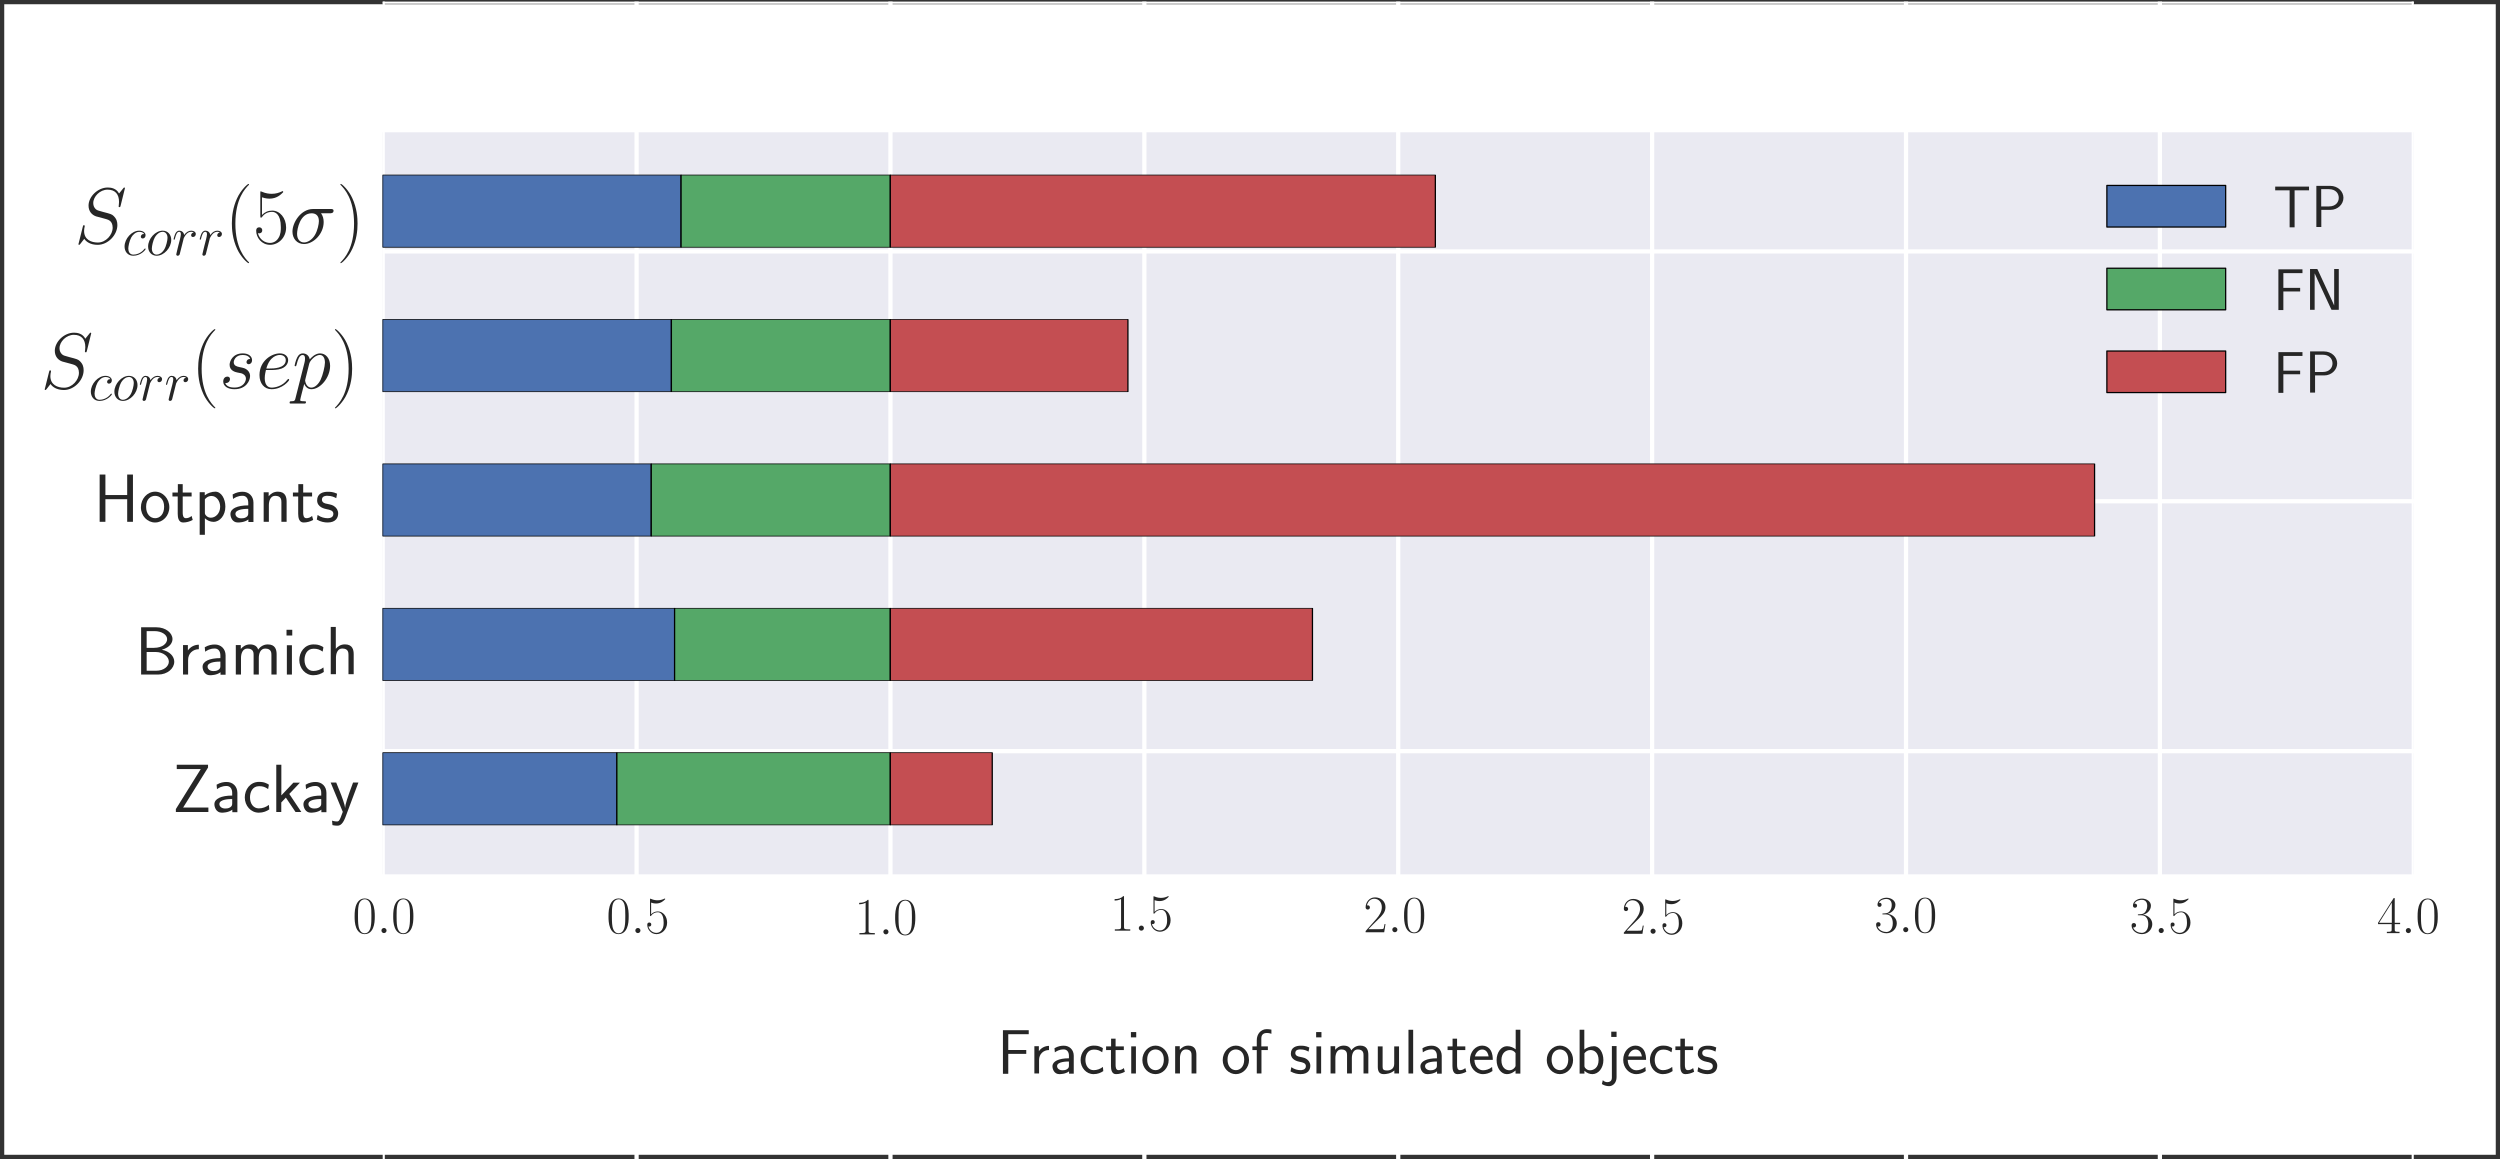 <?xml version="1.0" encoding="UTF-8" standalone="no"?>
<!-- Created with matplotlib (http://matplotlib.org/) -->

<svg
   xmlns:dc="http://purl.org/dc/elements/1.1/"
   xmlns:cc="http://creativecommons.org/ns#"
   xmlns:rdf="http://www.w3.org/1999/02/22-rdf-syntax-ns#"
   xmlns:svg="http://www.w3.org/2000/svg"
   xmlns="http://www.w3.org/2000/svg"
   xmlns:xlink="http://www.w3.org/1999/xlink"
   xmlns:sodipodi="http://sodipodi.sourceforge.net/DTD/sodipodi-0.dtd"
   xmlns:inkscape="http://www.inkscape.org/namespaces/inkscape"
   height="273.204pt"
   version="1.1"
   viewBox="0 0 589.298 273.204"
   width="589.298pt"
   id="svg2"
   inkscape:version="0.91 r13725"
   sodipodi:docname="fractions_classes.svg"
   inkscape:export-filename="/home/bruno/Devel/synoptic/dataset_simulation/RBMLearning/plots_three/fractions_classes.svg.png"
   inkscape:export-xdpi="90"
   inkscape:export-ydpi="90">
  <rect x="0" y="0" width="589.298" height="273.204" fill="#333333" stroke="none"/>
  <sodipodi:namedview
     pagecolor="#ffffff"
     bordercolor="#666666"
     borderopacity="1"
     objecttolerance="10"
     gridtolerance="10"
     guidetolerance="10"
     inkscape:pageopacity="0"
     inkscape:pageshadow="2"
     inkscape:window-width="1920"
     inkscape:window-height="1043"
     id="namedview532"
     showgrid="false"
     fit-margin-left="1"
     fit-margin-top="1"
     fit-margin-right="1"
     fit-margin-bottom="1"
     inkscape:zoom="1.5577381"
     inkscape:cx="372.75818"
     inkscape:cy="121.2871"
     inkscape:window-x="1360"
     inkscape:window-y="0"
     inkscape:window-maximized="1"
     inkscape:current-layer="svg2" />
  <defs
     id="defs4"
     style="stroke-linecap:butt;stroke-linejoin:round">
    <style
       type="text/css"
       id="style6">
*{stroke-linecap:butt;stroke-linejoin:round;}
  </style>
    <defs
       id="defs243">
      <path
         style="stroke-linecap:butt;stroke-linejoin:round"
         inkscape:connector-curvature="0"
         id="CMSS17-90"
         d="M 52.203,64.922 52.203,69 6.5,69 l 0,-6.266 18.703,0 c 1.203,0 2.391,0 3.594,0 l 12.797,0 L 5.203,4.281 l 0,-4.281 47.5,0 0,6.469 -8.906,0 c -8.297,0 -16.703,0 -25,0 l -3,0 z" />
      <path
         style="stroke-linecap:butt;stroke-linejoin:round"
         inkscape:connector-curvature="0"
         id="CMSS17-107"
         d="m 26.5,26.375 15.5,16.422 -9.594,0 -17.5,-18.516 0,44.719 -7.406,0 0,-69 7.297,0 0,13.938 L 21.5,21 35.594,0 l 8.5,0 z" />
      <path
         style="stroke-linecap:butt;stroke-linejoin:round"
         inkscape:connector-curvature="0"
         id="CMSS17-121"
         d="M 41.797,43 34,43 C 25.5,20.219 22.594,10.969 22.406,5.984 l -0.109,0 C 22,10.875 17.594,22.812 14.094,31.359 L 9.406,43 1.297,43 19,0.203 c -1.094,-2.984 -2.703,-7.469 -3.203,-8.469 -2.203,-5.562 -3.703,-5.562 -5.297,-5.562 -0.406,0 -3.594,0 -7.203,1.188 l 0.609,-6.562 c 2.5,-0.5 5,-0.797 6.797,-0.797 2.5,0 7.5,0 12.094,12.234 z" />
    </defs>
    <defs
       id="defs163">
      <path
         d="m 45.594,31 0,6.078 -28.391,0 0,24.922 12.203,0 c 1.188,0 2.391,0 3.594,0 l 16.5,0 0,6.359 -40.703,0 0,-68.859 8.406,0 0,31.5 z"
         id="CMSS17-70"
         inkscape:connector-curvature="0"
         style="stroke-linecap:butt;stroke-linejoin:round" />
      <path
         d="M 14.906,21.297 C 14.906,30.703 21.797,37 30.594,37 l 0,6.578 c -6.391,0 -12.391,-3.188 -16,-8.375 l 0,7.891 -7.094,0 L 7.5,0 14.906,0 Z"
         id="CMSS17-114"
         inkscape:connector-curvature="0"
         style="stroke-linecap:butt;stroke-linejoin:round" />
      <path
         d="M 37.594,27.984 C 37.594,37.375 30.906,43.875 21.906,43.875 17.5,43.875 12.703,43.078 7.203,39.891 l 0.594,-6.531 C 10.297,35.125 14.594,38 21.797,38 26.906,38 30,34.062 30,27.844 L 30,24 C 14,24 4,19.344 4,11.344 4,7.203 6.5,-1 14.797,-1 c 1.5,0 9.609,0 15.406,4.391 l 0,-3.688 7.391,0 z M 30,12.75 C 30,10.953 30,8.562 27,6.781 24.406,5.078 21.094,5.078 19.703,5.078 c -5,0 -8.406,2.906 -8.406,6.547 0,7.297 15.609,7.297 18.703,7.297 z"
         id="CMSS17-97"
         inkscape:connector-curvature="0"
         style="stroke-linecap:butt;stroke-linejoin:round" />
      <path
         d="m 38.5,39.703 c 0,0.688 -4.594,2.703 -5.797,3.094 C 29.406,44 25.203,44 24.094,44 11.094,44 3.297,32.703 3.297,21.297 3.297,9.297 12,-1 23.703,-1 c 6.703,0 11.5,2.188 15.391,4.781 L 38.5,10.375 C 34.203,7.078 29.203,5.266 23.797,5.266 16,5.266 10.906,12.094 10.906,21.391 c 0,7.219 3.297,16.328 13.297,16.328 5.5,0 8.594,-1.109 13.203,-4.203 z"
         id="CMSS17-99"
         inkscape:connector-curvature="0"
         style="stroke-linecap:butt;stroke-linejoin:round" />
      <path
         d="m 16.703,37 13,0 0,5.766 -13,0 0,12.234 -7.109,0 0,-12.234 -7.891,0 0,-5.766 7.703,0 0,-25.297 C 9.406,6 10.703,-1 17.297,-1 c 5,0 9.609,1.391 14,3.688 l -1.594,5.875 c -2.406,-2.094 -5.297,-3.297 -8.406,-3.297 -4.391,0 -4.594,5.609 -4.594,8.109 z"
         id="CMSS17-116"
         inkscape:connector-curvature="0"
         style="stroke-linecap:butt;stroke-linejoin:round" />
      <path
         d="m 15.297,65.359 -8.391,0 0,-8.359 8.391,0 z m -0.5,-22.562 -7.391,0 0,-42.797 7.391,0 z"
         id="CMSS17-105"
         inkscape:connector-curvature="0"
         style="stroke-linecap:butt;stroke-linejoin:round" />
      <path
         d="M 44.203,21.188 C 44.203,34 34.703,44 23.5,44 12,44 2.703,33.703 2.703,21.188 2.703,8.5 12.297,-1 23.406,-1 34.797,-1 44.203,8.797 44.203,21.188 Z M 23.5,5.266 c -7.094,0 -13.203,5.812 -13.203,16.734 0,11.609 7.109,15.922 13.109,15.922 6.5,0 13.188,-4.703 13.188,-15.922 0,-11.328 -6.5,-16.734 -13.094,-16.734 z"
         id="CMSS17-111"
         inkscape:connector-curvature="0"
         style="stroke-linecap:butt;stroke-linejoin:round" />
      <path
         d="M 40.906,29.328 C 40.906,35.672 39.406,44 28.094,44 21.703,44 17.5,40.719 14.703,37.328 l 0,5.766 -7.297,0 L 7.406,0 15,0 15,24.359 C 15,30.688 17.406,37.938 24.203,37.938 33,37.938 33.297,32 33.297,28.578 L 33.297,0 40.906,0 Z"
         id="CMSS17-110"
         inkscape:connector-curvature="0"
         style="stroke-linecap:butt;stroke-linejoin:round" />
      <path
         d="m 16.797,37 10.109,0 0,5.766 -10.312,0 0,12.844 c 0,7.109 5.406,8.328 8.5,8.328 1,0 3.812,0 7.406,-1.297 l 0,6.562 C 30.203,69.703 27.406,70 25.203,70 15.906,70 9.406,62.391 9.406,52.484 l 0,-9.719 -6.906,0 L 2.5,37 l 6.906,0 0,-37 7.391,0 z"
         id="CMSS17-102"
         inkscape:connector-curvature="0"
         style="stroke-linecap:butt;stroke-linejoin:round" />
      <path
         d="m 32.203,41.047 c -5.906,2.812 -10.5,2.812 -13.5,2.812 -7.109,0 -15.609,-2.484 -15.609,-12.562 0,-10.062 11,-12.266 14,-12.875 4.609,-0.891 9.703,-1.891 9.703,-6.859 0,-6.297 -7.203,-6.297 -8.5,-6.297 -4,0 -9.5,1.094 -14.5,4.703 L 2.594,3.281 C 8.297,0 13.797,-1 18.406,-1 c 12.297,0 15.391,7.5 15.391,13.203 0,4.891 -2.797,8.188 -4.703,9.688 C 25.797,24.5 24.594,24.797 16.406,26.5 15,26.703 10.094,27.797 10.094,32.281 10.094,38 16.406,38 17.797,38 c 6.5,0 10.5,-2.016 13.203,-3.5 z"
         id="CMSS17-115"
         inkscape:connector-curvature="0"
         style="stroke-linecap:butt;stroke-linejoin:round" />
      <path
         d="M 67,29.328 C 67,36.062 65.297,44 54.094,44 c -7.5,0 -12,-4.688 -14,-7.578 C 38.297,41.719 34.094,44 28.094,44 21.297,44 17,40.125 14.703,37.328 l 0,5.766 -7.297,0 L 7.406,0 15,0 15,24.359 c 0,5.938 2.203,13.578 9.297,13.578 9.109,0 9.109,-6.438 9.109,-9.359 L 33.406,0 41,0 41,24.359 c 0,5.938 2.203,13.578 9.297,13.578 9.109,0 9.109,-6.438 9.109,-9.359 L 59.406,0 67,0 Z"
         id="CMSS17-109"
         inkscape:connector-curvature="0"
         style="stroke-linecap:butt;stroke-linejoin:round" />
      <path
         d="m 40.906,42.797 -7.609,0 0,-27.609 C 33.297,7.781 27.906,4.781 22.203,4.781 15.594,4.781 15,6.984 15,11.078 l 0,31.719 -7.594,0 0,-32.203 C 7.406,2.797 10.094,-1 17,-1 c 3.406,0 11.094,0.797 16.5,5.781 L 33.5,0 40.906,0 Z"
         id="CMSS17-117"
         inkscape:connector-curvature="0"
         style="stroke-linecap:butt;stroke-linejoin:round" />
      <path
         d="m 14.797,69 -7.391,0 0,-69 7.391,0 z"
         id="CMSS17-108"
         inkscape:connector-curvature="0"
         style="stroke-linecap:butt;stroke-linejoin:round" />
      <path
         d="m 39.094,21.516 c 0,3.328 -0.188,9.781 -3.391,15.125 C 32.203,42.391 26.5,44 22.203,44 11.797,44 3,34.188 3,21.484 3,9.094 12.094,-1 23.594,-1 c 4.5,0 10,1.297 15,4.875 0,0.406 -0.188,2.594 -0.297,2.688 C 38.297,6.766 38,9.844 38,10.25 33.203,6.359 27.703,5.078 23.703,5.078 c -6.406,0 -13.297,5.344 -13.609,16.438 z M 10.906,27 c 1.297,5.562 5.688,10.828 11.297,10.828 1.5,0 8.5,0 10.297,-10.828 z"
         id="CMSS17-101"
         inkscape:connector-curvature="0"
         style="stroke-linecap:butt;stroke-linejoin:round" />
      <path
         d="m 40.797,69 -7.391,0 0,-30.906 C 30.297,40.672 25.203,43.062 19.594,43.062 10.5,43.062 3.297,33.297 3.297,21.047 3.297,8.781 10.406,-1 19.297,-1 c 6.906,0 11.5,3.688 13.906,5.781 l 0,-4.984 7.594,0 z m -7.594,-55.938 c 0,-1.391 0,-2.859 -3.109,-5.531 -2,-1.672 -4.391,-2.453 -6.688,-2.453 -5.406,0 -12.5,3.922 -12.5,15.859 0,12.406 8,16.062 13.5,16.062 3.688,0 6.688,-1.781 8.797,-4.734 z"
         id="CMSS17-100"
         inkscape:connector-curvature="0"
         style="stroke-linecap:butt;stroke-linejoin:round" />
      <path
         d="M 14.906,69 7.5,69 l 0,-69.203 7.594,0 0,4.484 C 18.906,0.594 23.5,-1 27.594,-1 37.203,-1 45,8.578 45,21.125 c 0,11.469 -6,21.938 -14.906,21.938 -6.297,0 -11.891,-2.578 -15.188,-5.266 z m 0.188,-37.031 c 2.203,2.75 5.312,5.031 9.703,5.031 5.906,0 12.609,-4.234 12.609,-15.875 0,-12.406 -8,-16.047 -13.5,-16.047 -2,0 -4.109,0.484 -6.109,2.172 -2.703,2.359 -2.703,3.828 -2.703,5.203 z"
         id="CMSS17-98"
         inkscape:connector-curvature="0"
         style="stroke-linecap:butt;stroke-linejoin:round" />
      <path
         d="M 17.406,66 9,66 l 0,-8.359 8.406,0 z M -5.797,-16.625 C -2.594,-18.609 1.297,-20 5.5,-20 c 6.297,0 11.906,5.391 11.906,14.281 l 0,48.953 -7.406,0 0,-49.875 c 0,-6.094 -4.594,-7 -7.203,-7 -2.203,0 -4.797,0.703 -7.094,3.094 z"
         id="CMSS17-106"
         inkscape:connector-curvature="0"
         style="stroke-linecap:butt;stroke-linejoin:round" />
    </defs>
  </defs>
  <path
     d="m 1,272.204 587.298,0 L 588.298,1 1,1 Z"
     style="fill:#ffffff;stroke-linecap:butt;stroke-linejoin:round"
     id="path10"
     inkscape:connector-curvature="0" />
  <g
     id="patch_2"
     style="stroke-linecap:butt;stroke-linejoin:round"
     transform="matrix(1,0,0,0.54,12.298,15.712)">
    <path
       d="m 77.911,352.558 478.764,0 0,-323.912 -478.764,0 z"
       style="fill:#eaeaf2;stroke-linecap:butt;stroke-linejoin:round"
       id="path14"
       inkscape:connector-curvature="0" />
  </g>
  <g
     id="line2d_1"
     style="stroke-linecap:butt;stroke-linejoin:round"
     transform="translate(12.298,-28.273)">
    <path
       clip-path="url(#pedb1b40297)"
       d="m 77.911,352.558 0,-323.912"
       style="fill:none;stroke:#ffffff;stroke-linecap:round;stroke-linejoin:round"
       id="path19"
       inkscape:connector-curvature="0" />
  </g>
  <g
     id="line2d_2"
     style="stroke-linecap:butt;stroke-linejoin:round"
     transform="translate(12.298,-28.273)" />
  <g
     id="text_1"
     style="stroke-linecap:butt;stroke-linejoin:round"
     transform="matrix(1.25,0,0,1.25,-6.317,-238.149)">
    <!-- $0.0$ -->
    <defs
       id="defs23">
      <path
         d="M 42,31.641 C 42,37.75 41.906,48.125 37.703,56.109 34,63.109 28.094,65.594 22.906,65.594 18.094,65.594 12,63.406 8.203,56.203 4.203,48.719 3.797,39.438 3.797,31.641 3.797,25.953 3.906,17.281 7,9.672 11.297,-0.609 19,-2 22.906,-2 27.5,-2 34.5,-0.109 38.594,9.375 41.594,16.281 42,24.359 42,31.641 Z M 22.906,-0.406 c -6.406,0 -10.203,5.484 -11.609,13.094 -1.094,5.875 -1.094,14.469 -1.094,20.062 0,7.688 0,14.078 1.297,20.172 C 13.406,61.391 19,64 22.906,64 27,64 32.297,61.297 34.203,53.125 35.5,47.438 35.594,40.734 35.594,32.75 c 0,-6.5 0,-14.484 -1.188,-20.375 -2.109,-10.891 -8,-12.781 -11.5,-12.781 z"
         id="CMR17-48"
         inkscape:connector-curvature="0"
         style="stroke-linecap:butt;stroke-linejoin:round" />
      <path
         d="m 18.406,4.797 c 0,2.891 -2.406,4.875 -4.812,4.875 -2.891,0 -4.891,-2.391 -4.891,-4.781 C 8.703,2 11.094,0 13.5,0 c 2.906,0 4.906,2.391 4.906,4.797 z"
         id="CMMI12-58"
         inkscape:connector-curvature="0"
         style="stroke-linecap:butt;stroke-linejoin:round" />
    </defs>
    <g
       style="fill:#262626;stroke-linecap:butt;stroke-linejoin:round"
       transform="matrix(0.1,0,0,-0.1,71.546,366.476)"
       id="g27">
      <use
         transform="scale(0.996,0.996)"
         xlink:href="#CMR17-48"
         id="use29"
         style="stroke-linecap:butt;stroke-linejoin:round"
         x="0"
         y="0"
         width="100%"
         height="100%" />
      <use
         transform="matrix(0.996,0,0,0.996,45.69,0)"
         xlink:href="#CMMI12-58"
         id="use31"
         style="stroke-linecap:butt;stroke-linejoin:round"
         x="0"
         y="0"
         width="100%"
         height="100%" />
      <use
         transform="matrix(0.996,0,0,0.996,72.788,0)"
         xlink:href="#CMR17-48"
         id="use33"
         style="stroke-linecap:butt;stroke-linejoin:round"
         x="0"
         y="0"
         width="100%"
         height="100%" />
    </g>
  </g>
  <g
     id="line2d_3"
     style="stroke-linecap:butt;stroke-linejoin:round"
     transform="translate(12.298,-28.273)">
    <path
       clip-path="url(#pedb1b40297)"
       d="m 137.756,352.558 0,-323.912"
       style="fill:none;stroke:#ffffff;stroke-linecap:round;stroke-linejoin:round"
       id="path37"
       inkscape:connector-curvature="0" />
  </g>
  <g
     id="line2d_4"
     style="stroke-linecap:butt;stroke-linejoin:round"
     transform="translate(12.298,-28.273)" />
  <g
     id="text_2"
     style="stroke-linecap:butt;stroke-linejoin:round"
     transform="matrix(1.25,0,0,1.25,-21.275,-238.149)">
    <!-- $0.5$ -->
    <defs
       id="defs41">
      <path
         d="M 11.406,57.688 C 12.406,57.281 16.5,56 20.703,56 30,56 35.094,61.109 38,64.062 38,64.953 38,65.5 37.406,65.5 c -0.109,0 -0.312,0 -1.109,-0.453 -3.5,-1.641 -7.594,-2.969 -12.594,-2.969 -3,0 -7.5,0.406 -12.406,2.594 -1.094,0.5 -1.297,0.5 -1.391,0.5 -0.5,0 -0.609,-0.109 -0.609,-2.094 l 0,-28.656 c 0,-1.781 0,-2.281 1,-2.281 0.5,0 0.703,0.203 1.203,0.891 3.203,4.484 7.594,6.375 12.594,6.375 3.5,0 11,-2.188 11,-19.266 0,-3.188 0,-8.969 -3,-13.562 -2.5,-4.094 -6.391,-6.188 -10.688,-6.188 C 14.797,0.391 8.094,5 6.297,12.719 6.703,12.609 7.5,12.422 7.906,12.422 c 1.297,0 3.797,0.703 3.797,3.797 C 11.703,18.906 9.797,20 7.906,20 5.594,20 4.094,18.594 4.094,15.797 4.094,7.094 11,-2 21.594,-2 c 10.312,0 20.109,8.875 20.109,21.75 0,11.969 -7.797,21.25 -17.5,21.25 -5.109,0 -9.406,-1.891 -12.797,-5.469 z"
         id="CMR17-53"
         inkscape:connector-curvature="0"
         style="stroke-linecap:butt;stroke-linejoin:round" />
    </defs>
    <g
       style="fill:#262626;stroke-linecap:butt;stroke-linejoin:round"
       transform="matrix(0.1,0,0,-0.1,131.391,366.476)"
       id="g44">
      <use
         transform="scale(0.996,0.996)"
         xlink:href="#CMR17-48"
         id="use46"
         style="stroke-linecap:butt;stroke-linejoin:round"
         x="0"
         y="0"
         width="100%"
         height="100%" />
      <use
         transform="matrix(0.996,0,0,0.996,45.69,0)"
         xlink:href="#CMMI12-58"
         id="use48"
         style="stroke-linecap:butt;stroke-linejoin:round"
         x="0"
         y="0"
         width="100%"
         height="100%" />
      <use
         transform="matrix(0.996,0,0,0.996,72.788,0)"
         xlink:href="#CMR17-53"
         id="use50"
         style="stroke-linecap:butt;stroke-linejoin:round"
         x="0"
         y="0"
         width="100%"
         height="100%" />
    </g>
  </g>
  <g
     id="line2d_5"
     style="stroke-linecap:butt;stroke-linejoin:round"
     transform="translate(12.298,-28.273)">
    <path
       clip-path="url(#pedb1b40297)"
       d="m 197.602,352.558 0,-323.912"
       style="fill:none;stroke:#ffffff;stroke-linecap:round;stroke-linejoin:round"
       id="path54"
       inkscape:connector-curvature="0" />
  </g>
  <g
     id="line2d_6"
     style="stroke-linecap:butt;stroke-linejoin:round"
     transform="translate(12.298,-28.273)" />
  <g
     id="text_3"
     style="stroke-linecap:butt;stroke-linejoin:round"
     transform="matrix(1.25,0,0,1.25,-37.617,-237.843)">
    <!-- $1.0$ -->
    <defs
       id="defs58">
      <path
         d="M 26.594,63.406 C 26.594,65.5 26.5,65.5 25.094,65.5 21.203,61.188 15.297,59.797 9.703,59.797 c -0.297,0 -0.797,0 -0.906,-0.297 C 8.703,59.297 8.703,59.094 8.703,57 11.797,57 17,57.594 21,59.984 L 21,7.203 C 21,3.688 20.797,2.5 12.203,2.5 l -3,0 0,-2.5 C 14,0 19,0 23.797,0 28.594,0 33.594,0 38.406,0 l 0,2.5 -3,0 c -8.609,0 -8.812,1.094 -8.812,4.656 z"
         id="CMR17-49"
         inkscape:connector-curvature="0"
         style="stroke-linecap:butt;stroke-linejoin:round" />
    </defs>
    <g
       style="fill:#262626;stroke-linecap:butt;stroke-linejoin:round"
       transform="matrix(0.1,0,0,-0.1,191.237,366.476)"
       id="g61">
      <use
         transform="scale(0.996,0.996)"
         xlink:href="#CMR17-49"
         id="use63"
         style="stroke-linecap:butt;stroke-linejoin:round"
         x="0"
         y="0"
         width="100%"
         height="100%" />
      <use
         transform="matrix(0.996,0,0,0.996,45.69,0)"
         xlink:href="#CMMI12-58"
         id="use65"
         style="stroke-linecap:butt;stroke-linejoin:round"
         x="0"
         y="0"
         width="100%"
         height="100%" />
      <use
         transform="matrix(0.996,0,0,0.996,72.788,0)"
         xlink:href="#CMR17-48"
         id="use67"
         style="stroke-linecap:butt;stroke-linejoin:round"
         x="0"
         y="0"
         width="100%"
         height="100%" />
    </g>
  </g>
  <g
     id="line2d_7"
     style="stroke-linecap:butt;stroke-linejoin:round"
     transform="translate(12.298,-28.273)">
    <path
       clip-path="url(#pedb1b40297)"
       d="m 257.447,352.558 0,-323.912"
       style="fill:none;stroke:#ffffff;stroke-linecap:round;stroke-linejoin:round"
       id="path71"
       inkscape:connector-curvature="0" />
  </g>
  <g
     id="line2d_8"
     style="stroke-linecap:butt;stroke-linejoin:round"
     transform="translate(12.298,-28.273)" />
  <g
     id="text_4"
     style="stroke-linecap:butt;stroke-linejoin:round"
     transform="matrix(1.25,0,0,1.25,-52.212,-238.718)">
    <!-- $1.5$ -->
    <g
       style="fill:#262626;stroke-linecap:butt;stroke-linejoin:round"
       transform="matrix(0.1,0,0,-0.1,251.082,366.476)"
       id="g75">
      <use
         transform="scale(0.996,0.996)"
         xlink:href="#CMR17-49"
         id="use77"
         style="stroke-linecap:butt;stroke-linejoin:round"
         x="0"
         y="0"
         width="100%"
         height="100%" />
      <use
         transform="matrix(0.996,0,0,0.996,45.69,0)"
         xlink:href="#CMMI12-58"
         id="use79"
         style="stroke-linecap:butt;stroke-linejoin:round"
         x="0"
         y="0"
         width="100%"
         height="100%" />
      <use
         transform="matrix(0.996,0,0,0.996,72.788,0)"
         xlink:href="#CMR17-53"
         id="use81"
         style="stroke-linecap:butt;stroke-linejoin:round"
         x="0"
         y="0"
         width="100%"
         height="100%" />
    </g>
  </g>
  <g
     id="line2d_9"
     style="stroke-linecap:butt;stroke-linejoin:round"
     transform="translate(12.298,-28.273)">
    <path
       clip-path="url(#pedb1b40297)"
       d="m 317.293,352.558 0,-323.912"
       style="fill:none;stroke:#ffffff;stroke-linecap:round;stroke-linejoin:round"
       id="path85"
       inkscape:connector-curvature="0" />
  </g>
  <g
     id="line2d_10"
     style="stroke-linecap:butt;stroke-linejoin:round"
     transform="translate(12.298,-28.273)" />
  <g
     id="text_5"
     style="stroke-linecap:butt;stroke-linejoin:round"
     transform="matrix(1.25,0,0,1.25,-67.267,-238.349)">
    <!-- $2.0$ -->
    <defs
       id="defs89">
      <path
         d="m 41.703,15.453 -1.797,0 C 38.906,8.375 38.094,7.172 37.703,6.562 37.203,5.766 30,5.766 28.594,5.766 l -19.188,0 C 13,9.672 20,16.75 28.5,24.953 34.594,30.734 41.703,37.531 41.703,47.422 41.703,59.219 32.297,66 21.797,66 10.797,66 4.094,56.312 4.094,47.344 4.094,43.438 7,42.938 8.203,42.938 c 1,0 4,0.609 4,4.094 0,3.078 -2.609,3.969 -4,3.969 C 7.594,51 7,50.906 6.594,50.703 8.5,59.219 14.297,63.406 20.406,63.406 c 8.688,0 14.391,-6.891 14.391,-15.984 C 34.797,38.734 29.703,31.25 24,24.75 L 4.094,2.281 4.094,0 39.297,0 Z"
         id="CMR17-50"
         inkscape:connector-curvature="0"
         style="stroke-linecap:butt;stroke-linejoin:round" />
    </defs>
    <g
       style="fill:#262626;stroke-linecap:butt;stroke-linejoin:round"
       transform="matrix(0.1,0,0,-0.1,310.928,366.476)"
       id="g92">
      <use
         transform="scale(0.996,0.996)"
         xlink:href="#CMR17-50"
         id="use94"
         style="stroke-linecap:butt;stroke-linejoin:round"
         x="0"
         y="0"
         width="100%"
         height="100%" />
      <use
         transform="matrix(0.996,0,0,0.996,45.69,0)"
         xlink:href="#CMMI12-58"
         id="use96"
         style="stroke-linecap:butt;stroke-linejoin:round"
         x="0"
         y="0"
         width="100%"
         height="100%" />
      <use
         transform="matrix(0.996,0,0,0.996,72.788,0)"
         xlink:href="#CMR17-48"
         id="use98"
         style="stroke-linecap:butt;stroke-linejoin:round"
         x="0"
         y="0"
         width="100%"
         height="100%" />
    </g>
  </g>
  <g
     id="line2d_11"
     style="stroke-linecap:butt;stroke-linejoin:round"
     transform="translate(12.298,-28.273)">
    <path
       clip-path="url(#pedb1b40297)"
       d="m 377.138,352.558 0,-323.912"
       style="fill:none;stroke:#ffffff;stroke-linecap:round;stroke-linejoin:round"
       id="path102"
       inkscape:connector-curvature="0" />
  </g>
  <g
     id="line2d_12"
     style="stroke-linecap:butt;stroke-linejoin:round"
     transform="translate(12.298,-28.273)" />
  <g
     id="text_6"
     style="stroke-linecap:butt;stroke-linejoin:round"
     transform="matrix(1.25,0,0,1.25,-81.203,-237.986)">
    <!-- $2.5$ -->
    <g
       style="fill:#262626;stroke-linecap:butt;stroke-linejoin:round"
       transform="matrix(0.1,0,0,-0.1,370.773,366.476)"
       id="g106">
      <use
         transform="scale(0.996,0.996)"
         xlink:href="#CMR17-50"
         id="use108"
         style="stroke-linecap:butt;stroke-linejoin:round"
         x="0"
         y="0"
         width="100%"
         height="100%" />
      <use
         transform="matrix(0.996,0,0,0.996,45.69,0)"
         xlink:href="#CMMI12-58"
         id="use110"
         style="stroke-linecap:butt;stroke-linejoin:round"
         x="0"
         y="0"
         width="100%"
         height="100%" />
      <use
         transform="matrix(0.996,0,0,0.996,72.788,0)"
         xlink:href="#CMR17-53"
         id="use112"
         style="stroke-linecap:butt;stroke-linejoin:round"
         x="0"
         y="0"
         width="100%"
         height="100%" />
    </g>
  </g>
  <g
     id="line2d_13"
     style="stroke-linecap:butt;stroke-linejoin:round"
     transform="translate(12.298,-28.273)">
    <path
       clip-path="url(#pedb1b40297)"
       d="m 436.984,352.558 0,-323.912"
       style="fill:none;stroke:#ffffff;stroke-linecap:round;stroke-linejoin:round"
       id="path116"
       inkscape:connector-curvature="0" />
  </g>
  <g
     id="line2d_14"
     style="stroke-linecap:butt;stroke-linejoin:round"
     transform="translate(12.298,-28.273)" />
  <g
     id="text_7"
     style="stroke-linecap:butt;stroke-linejoin:round"
     transform="matrix(1.25,0,0,1.25,-96.453,-238.354)">
    <!-- $3.0$ -->
    <defs
       id="defs120">
      <path
         d="M 22.094,33.703 C 31,33.703 34.906,25.969 34.906,17.031 34.906,5 28.5,0.391 22.703,0.391 c -5.297,0 -13.906,2.641 -16.609,10.438 0.5,-0.203 1,-0.203 1.5,-0.203 2.406,0 4.203,1.594 4.203,4.188 C 11.797,17.703 9.594,19 7.594,19 5.906,19 3.297,18.203 3.297,14.469 3.297,5.234 12.297,-2 22.906,-2 34,-2 42.5,6.719 42.5,16.953 c 0,9.719 -8,16.75 -17.5,17.844 C 32.594,36.375 39.906,43.062 39.906,52.016 39.906,59.688 32,65.297 23,65.297 c -9.094,0 -17.094,-5.469 -17.094,-13.281 C 5.906,48.594 8.5,48 9.797,48 c 2.109,0 3.906,1.297 3.906,3.891 0,2.578 -1.797,3.875 -3.906,3.875 -0.391,0 -0.891,0 -1.297,-0.188 C 11.406,61.859 19.297,63 22.797,63 c 3.5,0 10.109,-1.672 10.109,-11.125 0,-2.766 -0.406,-7.688 -3.812,-12.031 C 26.094,36 22.703,36 19.406,35.688 c -0.5,0 -2.812,-0.234 -3.203,-0.234 C 15.5,35.359 15.094,35.266 15.094,34.5 c 0,-0.703 0.109,-0.797 2.109,-0.797 z"
         id="CMR17-51"
         inkscape:connector-curvature="0"
         style="stroke-linecap:butt;stroke-linejoin:round" />
    </defs>
    <g
       style="fill:#262626;stroke-linecap:butt;stroke-linejoin:round"
       transform="matrix(0.1,0,0,-0.1,430.619,366.476)"
       id="g123">
      <use
         transform="scale(0.996,0.996)"
         xlink:href="#CMR17-51"
         id="use125"
         style="stroke-linecap:butt;stroke-linejoin:round"
         x="0"
         y="0"
         width="100%"
         height="100%" />
      <use
         transform="matrix(0.996,0,0,0.996,45.69,0)"
         xlink:href="#CMMI12-58"
         id="use127"
         style="stroke-linecap:butt;stroke-linejoin:round"
         x="0"
         y="0"
         width="100%"
         height="100%" />
      <use
         transform="matrix(0.996,0,0,0.996,72.788,0)"
         xlink:href="#CMR17-48"
         id="use129"
         style="stroke-linecap:butt;stroke-linejoin:round"
         x="0"
         y="0"
         width="100%"
         height="100%" />
    </g>
  </g>
  <g
     id="line2d_15"
     style="stroke-linecap:butt;stroke-linejoin:round"
     transform="translate(12.298,-28.273)">
    <path
       clip-path="url(#pedb1b40297)"
       d="m 496.829,352.558 0,-323.912"
       style="fill:none;stroke:#ffffff;stroke-linecap:round;stroke-linejoin:round"
       id="path133"
       inkscape:connector-curvature="0" />
  </g>
  <g
     id="line2d_16"
     style="stroke-linecap:butt;stroke-linejoin:round"
     transform="translate(12.298,-28.273)" />
  <g
     id="text_8"
     style="stroke-linecap:butt;stroke-linejoin:round"
     transform="matrix(1.25,0,0,1.25,-111.037,-238.15)">
    <!-- $3.5$ -->
    <g
       style="fill:#262626;stroke-linecap:butt;stroke-linejoin:round"
       transform="matrix(0.1,0,0,-0.1,490.464,366.476)"
       id="g137">
      <use
         transform="scale(0.996,0.996)"
         xlink:href="#CMR17-51"
         id="use139"
         style="stroke-linecap:butt;stroke-linejoin:round"
         x="0"
         y="0"
         width="100%"
         height="100%" />
      <use
         transform="matrix(0.996,0,0,0.996,45.69,0)"
         xlink:href="#CMMI12-58"
         id="use141"
         style="stroke-linecap:butt;stroke-linejoin:round"
         x="0"
         y="0"
         width="100%"
         height="100%" />
      <use
         transform="matrix(0.996,0,0,0.996,72.788,0)"
         xlink:href="#CMR17-53"
         id="use143"
         style="stroke-linecap:butt;stroke-linejoin:round"
         x="0"
         y="0"
         width="100%"
         height="100%" />
    </g>
  </g>
  <g
     id="line2d_17"
     style="stroke-linecap:butt;stroke-linejoin:round"
     transform="translate(12.298,-28.273)">
    <path
       clip-path="url(#pedb1b40297)"
       d="m 556.675,352.558 0,-323.912"
       style="fill:none;stroke:#ffffff;stroke-linecap:round;stroke-linejoin:round"
       id="path147"
       inkscape:connector-curvature="0" />
  </g>
  <g
     id="line2d_18"
     style="stroke-linecap:butt;stroke-linejoin:round"
     transform="translate(12.298,-28.273)" />
  <g
     id="text_9"
     style="stroke-linecap:butt;stroke-linejoin:round"
     transform="matrix(1.25,0,0,1.25,-127.586,-238.138)">
    <!-- $4.0$ -->
    <defs
       id="defs151">
      <path
         d="M 33.594,64.406 C 33.594,66.5 33.5,66.5 31.703,66.5 L 2,19.594 2,17 l 25.797,0 0,-9.859 C 27.797,3.5 27.594,2.5 20.594,2.5 l -1.891,0 0,-2.5 c 3.203,0 8.594,0 12,0 3.391,0 8.797,0 12,0 l 0,2.5 -1.906,0 c -7,0 -7.203,1 -7.203,4.641 l 0,9.859 10.203,0 0,2.594 -10.203,0 z m -5.5,-6.547 0,-38.266 -24.094,0 z"
         id="CMR17-52"
         inkscape:connector-curvature="0"
         style="stroke-linecap:butt;stroke-linejoin:round" />
    </defs>
    <g
       style="fill:#262626;stroke-linecap:butt;stroke-linejoin:round"
       transform="matrix(0.1,0,0,-0.1,550.31,366.476)"
       id="g154">
      <use
         transform="scale(0.996,0.996)"
         xlink:href="#CMR17-52"
         id="use156"
         style="stroke-linecap:butt;stroke-linejoin:round"
         x="0"
         y="0"
         width="100%"
         height="100%" />
      <use
         transform="matrix(0.996,0,0,0.996,45.69,0)"
         xlink:href="#CMMI12-58"
         id="use158"
         style="stroke-linecap:butt;stroke-linejoin:round"
         x="0"
         y="0"
         width="100%"
         height="100%" />
      <use
         transform="matrix(0.996,0,0,0.996,72.788,0)"
         xlink:href="#CMR17-48"
         id="use160"
         style="stroke-linecap:butt;stroke-linejoin:round"
         x="0"
         y="0"
         width="100%"
         height="100%" />
    </g>
  </g>
  <g
     style="fill:#262626;stroke-linecap:butt;stroke-linejoin:round"
     transform="matrix(0.15,0,0,-0.15,235.097,253.044)"
     id="g182">
    <use
       transform="scale(0.996,0.996)"
       xlink:href="#CMSS17-70"
       id="use184"
       style="stroke-linecap:butt;stroke-linejoin:round"
       x="0"
       y="0"
       width="100%"
       height="100%" />
    <use
       transform="matrix(0.996,0,0,0.996,50.687,0)"
       xlink:href="#CMSS17-114"
       id="use186"
       style="stroke-linecap:butt;stroke-linejoin:round"
       x="0"
       y="0"
       width="100%"
       height="100%" />
    <use
       transform="matrix(0.996,0,0,0.996,82.597,0)"
       xlink:href="#CMSS17-97"
       id="use188"
       style="stroke-linecap:butt;stroke-linejoin:round"
       x="0"
       y="0"
       width="100%"
       height="100%" />
    <use
       transform="matrix(0.996,0,0,0.996,127.519,0)"
       xlink:href="#CMSS17-99"
       id="use190"
       style="stroke-linecap:butt;stroke-linejoin:round"
       x="0"
       y="0"
       width="100%"
       height="100%" />
    <use
       transform="matrix(0.996,0,0,0.996,169.158,0)"
       xlink:href="#CMSS17-116"
       id="use192"
       style="stroke-linecap:butt;stroke-linejoin:round"
       x="0"
       y="0"
       width="100%"
       height="100%" />
    <use
       transform="matrix(0.996,0,0,0.996,202.989,0)"
       xlink:href="#CMSS17-105"
       id="use194"
       style="stroke-linecap:butt;stroke-linejoin:round"
       x="0"
       y="0"
       width="100%"
       height="100%" />
    <use
       transform="matrix(0.996,0,0,0.996,225.17,0)"
       xlink:href="#CMSS17-111"
       id="use196"
       style="stroke-linecap:butt;stroke-linejoin:round"
       x="0"
       y="0"
       width="100%"
       height="100%" />
    <use
       transform="matrix(0.996,0,0,0.996,272.014,0)"
       xlink:href="#CMSS17-110"
       id="use198"
       style="stroke-linecap:butt;stroke-linejoin:round"
       x="0"
       y="0"
       width="100%"
       height="100%" />
    <use
       transform="matrix(0.996,0,0,0.996,351.448,0)"
       xlink:href="#CMSS17-111"
       id="use200"
       style="stroke-linecap:butt;stroke-linejoin:round"
       x="0"
       y="0"
       width="100%"
       height="100%" />
    <use
       transform="matrix(0.996,0,0,0.996,398.291,0)"
       xlink:href="#CMSS17-102"
       id="use202"
       style="stroke-linecap:butt;stroke-linejoin:round"
       x="0"
       y="0"
       width="100%"
       height="100%" />
    <use
       transform="matrix(0.996,0,0,0.996,458.147,0)"
       xlink:href="#CMSS17-115"
       id="use204"
       style="stroke-linecap:butt;stroke-linejoin:round"
       x="0"
       y="0"
       width="100%"
       height="100%" />
    <use
       transform="matrix(0.996,0,0,0.996,494.061,0)"
       xlink:href="#CMSS17-105"
       id="use206"
       style="stroke-linecap:butt;stroke-linejoin:round"
       x="0"
       y="0"
       width="100%"
       height="100%" />
    <use
       transform="matrix(0.996,0,0,0.996,516.241,0)"
       xlink:href="#CMSS17-109"
       id="use208"
       style="stroke-linecap:butt;stroke-linejoin:round"
       x="0"
       y="0"
       width="100%"
       height="100%" />
    <use
       transform="matrix(0.996,0,0,0.996,590.471,0)"
       xlink:href="#CMSS17-117"
       id="use210"
       style="stroke-linecap:butt;stroke-linejoin:round"
       x="0"
       y="0"
       width="100%"
       height="100%" />
    <use
       transform="matrix(0.996,0,0,0.996,638.675,0)"
       xlink:href="#CMSS17-108"
       id="use212"
       style="stroke-linecap:butt;stroke-linejoin:round"
       x="0"
       y="0"
       width="100%"
       height="100%" />
    <use
       transform="matrix(0.996,0,0,0.996,660.856,0)"
       xlink:href="#CMSS17-97"
       id="use214"
       style="stroke-linecap:butt;stroke-linejoin:round"
       x="0"
       y="0"
       width="100%"
       height="100%" />
    <use
       transform="matrix(0.996,0,0,0.996,705.778,0)"
       xlink:href="#CMSS17-116"
       id="use216"
       style="stroke-linecap:butt;stroke-linejoin:round"
       x="0"
       y="0"
       width="100%"
       height="100%" />
    <use
       transform="matrix(0.996,0,0,0.996,739.61,0)"
       xlink:href="#CMSS17-101"
       id="use218"
       style="stroke-linecap:butt;stroke-linejoin:round"
       x="0"
       y="0"
       width="100%"
       height="100%" />
    <use
       transform="matrix(0.996,0,0,0.996,781.248,0)"
       xlink:href="#CMSS17-100"
       id="use220"
       style="stroke-linecap:butt;stroke-linejoin:round"
       x="0"
       y="0"
       width="100%"
       height="100%" />
    <use
       transform="matrix(0.996,0,0,0.996,860.683,0)"
       xlink:href="#CMSS17-111"
       id="use222"
       style="stroke-linecap:butt;stroke-linejoin:round"
       x="0"
       y="0"
       width="100%"
       height="100%" />
    <use
       transform="matrix(0.996,0,0,0.996,907.526,0)"
       xlink:href="#CMSS17-98"
       id="use224"
       style="stroke-linecap:butt;stroke-linejoin:round"
       x="0"
       y="0"
       width="100%"
       height="100%" />
    <use
       transform="matrix(0.996,0,0,0.996,955.731,0)"
       xlink:href="#CMSS17-106"
       id="use226"
       style="stroke-linecap:butt;stroke-linejoin:round"
       x="0"
       y="0"
       width="100%"
       height="100%" />
    <use
       transform="matrix(0.996,0,0,0.996,980.514,0)"
       xlink:href="#CMSS17-101"
       id="use228"
       style="stroke-linecap:butt;stroke-linejoin:round"
       x="0"
       y="0"
       width="100%"
       height="100%" />
    <use
       transform="matrix(0.996,0,0,0.996,1022.153,0)"
       xlink:href="#CMSS17-99"
       id="use230"
       style="stroke-linecap:butt;stroke-linejoin:round"
       x="0"
       y="0"
       width="100%"
       height="100%" />
    <use
       transform="matrix(0.996,0,0,0.996,1063.792,0)"
       xlink:href="#CMSS17-116"
       id="use232"
       style="stroke-linecap:butt;stroke-linejoin:round"
       x="0"
       y="0"
       width="100%"
       height="100%" />
    <use
       transform="matrix(0.996,0,0,0.996,1097.623,0)"
       xlink:href="#CMSS17-115"
       id="use234"
       style="stroke-linecap:butt;stroke-linejoin:round"
       x="0"
       y="0"
       width="100%"
       height="100%" />
  </g>
  <g
     id="line2d_19"
     style="stroke-linecap:butt;stroke-linejoin:round"
     transform="translate(12.298,-28.273)">
    <path
       clip-path="url(#pedb1b40297)"
       d="m 77.911,323.111 478.764,0"
       style="fill:none;stroke:#ffffff;stroke-linecap:round;stroke-linejoin:round"
       id="path239"
       inkscape:connector-curvature="0" />
  </g>
  <g
     id="line2d_20"
     style="stroke-linecap:butt;stroke-linejoin:round"
     transform="translate(12.298,-28.273)" />
  <g
     id="g248"
     transform="matrix(0.162,0,0,-0.162,40.616,191.403)"
     style="fill:#262626;stroke-linecap:butt;stroke-linejoin:round">
    <use
       height="100%"
       width="100%"
       y="0"
       x="0"
       style="stroke-linecap:butt;stroke-linejoin:round"
       id="use250"
       xlink:href="#CMSS17-90"
       transform="scale(0.996,0.996)" />
    <use
       height="100%"
       width="100%"
       y="0"
       x="0"
       style="stroke-linecap:butt;stroke-linejoin:round"
       id="use252"
       xlink:href="#CMSS17-97"
       transform="matrix(0.996,0,0,0.996,57.253,0)" />
    <use
       height="100%"
       width="100%"
       y="0"
       x="0"
       style="stroke-linecap:butt;stroke-linejoin:round"
       id="use254"
       xlink:href="#CMSS17-99"
       transform="matrix(0.996,0,0,0.996,102.175,0)" />
    <use
       height="100%"
       width="100%"
       y="0"
       x="0"
       style="stroke-linecap:butt;stroke-linejoin:round"
       id="use256"
       xlink:href="#CMSS17-107"
       transform="matrix(0.996,0,0,0.996,143.814,0)" />
    <use
       height="100%"
       width="100%"
       y="0"
       x="0"
       style="stroke-linecap:butt;stroke-linejoin:round"
       id="use258"
       xlink:href="#CMSS17-97"
       transform="matrix(0.996,0,0,0.996,186.814,0)" />
    <use
       height="100%"
       width="100%"
       y="0"
       x="0"
       style="stroke-linecap:butt;stroke-linejoin:round"
       id="use260"
       xlink:href="#CMSS17-121"
       transform="matrix(0.996,0,0,0.996,229.134,0)" />
  </g>
  <g
     id="line2d_21"
     style="stroke-linecap:butt;stroke-linejoin:round"
     transform="translate(12.298,-28.273)">
    <path
       clip-path="url(#pedb1b40297)"
       d="m 77.911,264.218 478.764,0"
       style="fill:none;stroke:#ffffff;stroke-linecap:round;stroke-linejoin:round"
       id="path264"
       inkscape:connector-curvature="0" />
  </g>
  <g
     id="line2d_22"
     style="stroke-linecap:butt;stroke-linejoin:round"
     transform="translate(12.298,-28.273)" />
  <g
     id="text_12"
     style="stroke-linecap:butt;stroke-linejoin:round"
     transform="matrix(1.158,0,0,1.158,4.519,-152.567)">
    <!-- Bramich -->
    <defs
       id="defs268">
      <path
         d="m 8.906,69 0,-69 24.891,0 c 13.609,0 23.5,8.969 23.5,18.75 0,7.578 -6.5,15.25 -18.203,17.453 13,3.766 15.609,11.297 15.609,15.562 0,8.906 -9.797,17.234 -23.5,17.234 z M 17,39 l 0,24.422 11.5,0 c 10.297,0 18.406,-5.234 18.406,-11.766 C 46.906,45.719 40.5,39 27.594,39 Z m 0,-33.422 0,27.344 13.297,0 c 10.797,0 19.109,-6.688 19.109,-14.078 C 49.406,12.062 42.094,5.578 31,5.578 Z"
         id="CMSS17-66"
         inkscape:connector-curvature="0"
         style="stroke-linecap:butt;stroke-linejoin:round" />
      <path
         d="m 40.906,29.547 c 0,6.266 -1.5,14.516 -12.812,14.516 -6.297,0 -10.391,-3.078 -13.297,-6.453 l 0,31.891 -7.391,0 0,-69 L 15,0.5 15,24.578 C 15,30.828 17.406,38 24.203,38 33,38 33.297,32.125 33.297,28.734 l 0,-28.234 7.609,0 z"
         id="CMSS17-104"
         inkscape:connector-curvature="0"
         style="stroke-linecap:butt;stroke-linejoin:round" />
    </defs>
    <g
       style="fill:#262626;stroke-linecap:butt;stroke-linejoin:round"
       transform="matrix(0.14,0,0,-0.14,23.58,269.061)"
       id="g272">
      <use
         transform="scale(0.996,0.996)"
         xlink:href="#CMSS17-66"
         id="use274"
         style="stroke-linecap:butt;stroke-linejoin:round"
         x="0"
         y="0"
         width="100%"
         height="100%" />
      <use
         transform="matrix(0.996,0,0,0.996,62.338,0)"
         xlink:href="#CMSS17-114"
         id="use276"
         style="stroke-linecap:butt;stroke-linejoin:round"
         x="0"
         y="0"
         width="100%"
         height="100%" />
      <use
         transform="matrix(0.996,0,0,0.996,94.248,0)"
         xlink:href="#CMSS17-97"
         id="use278"
         style="stroke-linecap:butt;stroke-linejoin:round"
         x="0"
         y="0"
         width="100%"
         height="100%" />
      <use
         transform="matrix(0.996,0,0,0.996,139.17,0)"
         xlink:href="#CMSS17-109"
         id="use280"
         style="stroke-linecap:butt;stroke-linejoin:round"
         x="0"
         y="0"
         width="100%"
         height="100%" />
      <use
         transform="matrix(0.996,0,0,0.996,213.399,0)"
         xlink:href="#CMSS17-105"
         id="use282"
         style="stroke-linecap:butt;stroke-linejoin:round"
         x="0"
         y="0"
         width="100%"
         height="100%" />
      <use
         transform="matrix(0.996,0,0,0.996,235.58,0)"
         xlink:href="#CMSS17-99"
         id="use284"
         style="stroke-linecap:butt;stroke-linejoin:round"
         x="0"
         y="0"
         width="100%"
         height="100%" />
      <use
         transform="matrix(0.996,0,0,0.996,277.219,0)"
         xlink:href="#CMSS17-104"
         id="use286"
         style="stroke-linecap:butt;stroke-linejoin:round"
         x="0"
         y="0"
         width="100%"
         height="100%" />
    </g>
  </g>
  <g
     id="line2d_23"
     style="stroke-linecap:butt;stroke-linejoin:round"
     transform="translate(12.298,-28.273)">
    <path
       clip-path="url(#pedb1b40297)"
       d="m 77.911,205.325 478.764,0"
       style="fill:none;stroke:#ffffff;stroke-linecap:round;stroke-linejoin:round"
       id="path290"
       inkscape:connector-curvature="0" />
  </g>
  <g
     id="line2d_24"
     style="stroke-linecap:butt;stroke-linejoin:round"
     transform="translate(12.298,-28.273)" />
  <g
     id="text_13"
     style="stroke-linecap:butt;stroke-linejoin:round"
     transform="matrix(1.158,0,0,1.158,0.227,-120.374)">
    <!-- Hotpants -->
    <defs
       id="defs294">
      <path
         d="M 57.406,69 49,69 l 0,-29.922 -31.797,0 0,29.922 -8.406,0 0,-69 8.406,0 0,33 L 49,33 49,0 57.406,0 Z"
         id="CMSS17-72"
         inkscape:connector-curvature="0"
         style="stroke-linecap:butt;stroke-linejoin:round" />
      <path
         d="m 15.094,5.203 c 3.312,-3.188 7.812,-5.281 12.609,-5.281 C 37,-0.078 45,9.422 45,22.062 45,33.734 39,44 30.406,44 c -5,0 -11,-1.781 -15.5,-5.375 l 0,4.578 -7.406,0 L 7.5,-19 l 7.594,0 z m 0,27.609 c 0.812,1.188 4.203,4.922 9.703,4.922 7,0 12.609,-7.109 12.609,-15.672 0,-9.766 -6.812,-16.062 -13.5,-16.062 -2,0 -4.109,0.484 -6.109,2.172 C 15.094,10.531 15.094,12 15.094,13.391 Z"
         id="CMSS17-112"
         inkscape:connector-curvature="0"
         style="stroke-linecap:butt;stroke-linejoin:round" />
    </defs>
    <g
       style="fill:#262626;stroke-linecap:butt;stroke-linejoin:round"
       transform="matrix(0.14,0,0,-0.14,18.861,210.168)"
       id="g298">
      <use
         transform="scale(0.996,0.996)"
         xlink:href="#CMSS17-72"
         id="use300"
         style="stroke-linecap:butt;stroke-linejoin:round"
         x="0"
         y="0"
         width="100%"
         height="100%" />
      <use
         transform="matrix(0.996,0,0,0.996,66.062,0)"
         xlink:href="#CMSS17-111"
         id="use302"
         style="stroke-linecap:butt;stroke-linejoin:round"
         x="0"
         y="0"
         width="100%"
         height="100%" />
      <use
         transform="matrix(0.996,0,0,0.996,112.905,0)"
         xlink:href="#CMSS17-116"
         id="use304"
         style="stroke-linecap:butt;stroke-linejoin:round"
         x="0"
         y="0"
         width="100%"
         height="100%" />
      <use
         transform="matrix(0.996,0,0,0.996,146.737,0)"
         xlink:href="#CMSS17-112"
         id="use306"
         style="stroke-linecap:butt;stroke-linejoin:round"
         x="0"
         y="0"
         width="100%"
         height="100%" />
      <use
         transform="matrix(0.996,0,0,0.996,194.942,0)"
         xlink:href="#CMSS17-97"
         id="use308"
         style="stroke-linecap:butt;stroke-linejoin:round"
         x="0"
         y="0"
         width="100%"
         height="100%" />
      <use
         transform="matrix(0.996,0,0,0.996,239.864,0)"
         xlink:href="#CMSS17-110"
         id="use310"
         style="stroke-linecap:butt;stroke-linejoin:round"
         x="0"
         y="0"
         width="100%"
         height="100%" />
      <use
         transform="matrix(0.996,0,0,0.996,288.069,0)"
         xlink:href="#CMSS17-116"
         id="use312"
         style="stroke-linecap:butt;stroke-linejoin:round"
         x="0"
         y="0"
         width="100%"
         height="100%" />
      <use
         transform="matrix(0.996,0,0,0.996,321.9,0)"
         xlink:href="#CMSS17-115"
         id="use314"
         style="stroke-linecap:butt;stroke-linejoin:round"
         x="0"
         y="0"
         width="100%"
         height="100%" />
    </g>
  </g>
  <g
     id="line2d_25"
     style="stroke-linecap:butt;stroke-linejoin:round"
     transform="translate(12.298,-28.273)">
    <path
       clip-path="url(#pedb1b40297)"
       d="m 77.911,146.432 478.764,0"
       style="fill:none;stroke:#ffffff;stroke-linecap:round;stroke-linejoin:round"
       id="path318"
       inkscape:connector-curvature="0" />
  </g>
  <g
     id="line2d_26"
     style="stroke-linecap:butt;stroke-linejoin:round"
     transform="translate(12.298,-28.273)" />
  <g
     id="text_14"
     style="stroke-linecap:butt;stroke-linejoin:round"
     transform="matrix(1.346,0,0,1.346,-7.864,-110.286)">
    <!-- $S_{corr}(sep)$ -->
    <defs
       id="defs322">
      <path
         d="M 63.5,69.109 C 63.5,70 62.797,70 62.594,70 c -0.391,0 -0.5,-0.094 -1.688,-1.594 -0.609,-0.703 -4.703,-5.891 -4.812,-5.984 C 52.797,68.906 46.203,70 42,70 29.297,70 17.797,58.484 17.797,47.266 c 0,-7.438 4.5,-11.812 9.406,-13.5 1.094,-0.406 7,-2 10,-2.688 5.094,-1.391 6.391,-1.781 8.5,-3.969 0.391,-0.5 2.391,-2.781 2.391,-7.453 C 48.094,10.422 39.5,0.891 29.5,0.891 c -8.203,0 -17.297,3.484 -17.297,14.594 0,1.891 0.391,4.281 0.703,5.266 0,0.312 0.094,0.781 0.094,0.984 0,0.406 -0.203,0.906 -1,0.906 -0.906,0 -1,-0.203 -1.406,-1.891 L 5.5,0.375 C 5.5,0.281 5.094,-1 5.094,-1.109 5.094,-2 5.906,-2 6.094,-2 c 0.406,0 0.5,0.094 1.703,1.594 L 12.406,5.562 C 14.797,1.969 20,-2 29.297,-2 42.203,-2 54,10.406 54,22.812 54,27 53,30.672 49.203,34.328 c -2.109,2.094 -3.906,2.594 -13.109,4.984 -6.688,1.781 -7.594,2.078 -9.391,3.672 -1.703,1.672 -3,4.062 -3,7.438 0,8.344 8.5,16.891 18,16.891 9.797,0 14.391,-5.969 14.391,-15.391 0,-2.578 -0.5,-5.266 -0.5,-5.656 0,-0.906 0.812,-0.906 1.109,-0.906 0.891,0 1,0.297 1.391,1.891 z"
         id="CMMI12-83"
         inkscape:connector-curvature="0"
         style="stroke-linecap:butt;stroke-linejoin:round" />
      <path
         d="m 39.094,37.984 c -1.891,0 -2.797,0 -4.188,-1.188 -0.609,-0.5 -1.703,-2 -1.703,-3.594 0,-2 1.5,-3.203 3.391,-3.203 2.406,0 5.109,1.938 5.109,5.812 0,4.625 -4.609,8.188 -11.5,8.188 C 17.094,44 4,29.734 4,15.562 4,6.891 9.406,-1 19.594,-1 c 13.609,0 22.203,10.719 22.203,12.031 0,0.594 -0.594,1.094 -1,1.094 C 40.5,12.125 40.406,12.031 39.5,11.141 33.094,2.531 23.594,1 19.797,1 c -6.891,0 -9.094,5.969 -9.094,10.938 0,3.5 1.703,13.141 5.297,19.922 2.594,4.672 8,10.047 14.297,10.047 1.297,0 6.797,0 8.797,-3.922 z"
         id="CMMI12-99"
         inkscape:connector-curvature="0"
         style="stroke-linecap:butt;stroke-linejoin:round" />
      <path
         d="M 45.594,27.438 C 45.594,36.922 39.406,44 30.297,44 17.094,44 4.094,29.641 4.094,15.562 4.094,6.094 10.297,-1 19.406,-1 c 13.297,0 26.188,14.375 26.188,28.438 z M 19.5,1 c -5,0 -8.703,3.984 -8.703,10.969 0,4.594 2.406,14.781 5.203,19.766 4.5,7.688 10.094,10.281 14.203,10.281 4.891,0 8.703,-4 8.703,-10.984 0,-3.984 -2.109,-14.672 -5.906,-20.75 C 28.906,3.594 23.406,1 19.5,1 Z"
         id="CMMI12-111"
         inkscape:connector-curvature="0"
         style="stroke-linecap:butt;stroke-linejoin:round" />
      <path
         d="m 38.906,40.812 c -3.109,-0.594 -4.703,-2.797 -4.703,-4.984 0,-2.406 1.891,-3.203 3.297,-3.203 2.797,0 5.094,2.406 5.094,5.391 C 42.594,41.219 39.5,44 34.5,44 30.5,44 25.906,42.203 21.703,36.125 21,41.406 17,44 13,44 9.094,44 7.094,41.016 5.906,38.812 4.203,35.219 2.703,29.234 2.703,28.734 c 0,-0.391 0.391,-0.891 1.094,-0.891 0.797,0 0.906,0.094 1.5,2.391 1.5,5.984 3.406,11.781 7.406,11.781 2.391,0 3.094,-1.703 3.094,-4.594 0,-2.203 -1,-6.094 -1.703,-9.188 L 11.297,17.469 c -0.391,-1.906 -1.5,-6.391 -2,-8.188 C 8.594,6.688 7.5,2 7.5,1.5 7.5,0.094 8.594,-1 10.094,-1 c 1.109,0 3,0.703 3.609,2.703 0.297,0.797 4,15.859 4.594,18.156 0.5,2.188 1.109,4.297 1.609,6.484 0.391,1.391 0.797,3 1.094,4.297 0.297,0.891 3,5.781 5.5,7.984 1.203,1.094 3.797,3.391 7.906,3.391 1.594,0 3.188,-0.297 4.5,-1.203 z"
         id="CMMI12-114"
         inkscape:connector-curvature="0"
         style="stroke-linecap:butt;stroke-linejoin:round" />
      <path
         d="m 30.594,-24.391 c 0,0.094 0,0.297 -0.297,0.594 -4.594,4.672 -16.891,17.438 -16.891,48.5 0,31.062 12.094,43.719 17,48.688 0,0.109 0.188,0.312 0.188,0.609 0,0.297 -0.297,0.5 -0.688,0.5 -1.109,0 -9.609,-7.375 -14.5,-18.344 C 10.406,45.109 9,34.359 9,24.812 9,17.625 9.703,5.484 15.703,-7.359 20.5,-17.734 28.703,-25 29.906,-25 c 0.5,0 0.688,0.203 0.688,0.609 z"
         id="CMR17-40"
         inkscape:connector-curvature="0"
         style="stroke-linecap:butt;stroke-linejoin:round" />
      <path
         d="m 22.797,20 c 1.703,-0.297 4.406,-0.891 5,-1 1.297,-0.375 5.797,-1.969 5.797,-6.766 0,-3.078 -2.797,-11.141 -14.391,-11.141 -2.109,0 -9.609,0 -11.609,5.719 4,-0.5 6,2.609 6,4.828 0,2.109 -1.391,3.203 -3.391,3.203 C 8,14.844 5.094,13.141 5.094,8.625 c 0,-5.922 6,-9.625 14,-9.625 15.203,0 19.703,11.172 19.703,16.375 0,1.484 0,4.281 -3.203,7.469 -2.5,2.406 -4.891,2.906 -10.297,4 -2.703,0.594 -7,1.5 -7,5.984 0,2 1.797,9.188 11.297,9.188 4.203,0 8.312,-1.562 9.312,-5.016 -4.406,0 -4.609,-3.797 -4.609,-3.891 0,-2.109 1.906,-2.703 2.797,-2.703 1.406,0 4.203,1.078 4.203,5.234 C 41.297,39.766 37.5,44 29.703,44 16.594,44 13.094,33.75 13.094,29.672 13.094,22.094 20.5,20.5 22.797,20 Z"
         id="CMMI12-115"
         inkscape:connector-curvature="0"
         style="stroke-linecap:butt;stroke-linejoin:round" />
      <path
         d="m 17.906,23.109 c 2.688,0 9.5,0 14.297,1.812 C 39.797,27.859 40.5,33.719 40.5,35.531 40.5,39.969 36.703,44 30.094,44 19.594,44 4.5,34.531 4.5,16.766 4.5,6.281 10.5,-1 19.594,-1 c 13.609,0 22.203,10.516 22.203,11.812 0,0.594 -0.594,1.094 -1,1.094 C 40.5,11.906 40.406,11.812 39.5,10.922 33.094,2.484 23.594,1 19.797,1 14.094,1 11.094,5.469 11.094,12.844 c 0,1.391 0,3.891 1.5,10.266 z M 13.094,25 c 4.312,15.5 13.812,17.016 17,17.016 C 34.5,42.016 37.5,39.406 37.5,35.578 37.5,25 21.5,25 17.297,25 Z"
         id="CMMI12-101"
         inkscape:connector-curvature="0"
         style="stroke-linecap:butt;stroke-linejoin:round" />
      <path
         d="m 4.297,-12.328 c -0.703,-2.984 -1.094,-3.781 -5.203,-3.781 -1.188,0 -2.188,0 -2.188,-1.891 0,-0.203 0.094,-1 1.188,-1 1.312,0 2.703,0 4,0 l 4.312,0 c 2.094,0 7.188,0 9.297,0 0.594,0 1.797,0 1.797,1.797 0,1.094 -0.703,1.094 -2.406,1.094 -4.594,0 -4.891,0.688 -4.891,1.469 0,1.188 4.5,18.062 5.094,20.328 1.109,-2.797 3.797,-6.688 9,-6.688 11.297,0 23.5,14.672 23.5,29.344 C 47.797,37.516 42.594,44 35.094,44 28.703,44 23.297,37.812 22.203,36.422 21.406,41.406 17.5,44 13.5,44 10.594,44 8.297,42.609 6.406,38.812 4.594,35.219 3.203,29.141 3.203,28.734 c 0,-0.391 0.391,-0.891 1.094,-0.891 0.797,0 0.906,0.094 1.5,2.391 1.5,5.891 3.406,11.781 7.406,11.781 2.297,0 3.094,-1.594 3.094,-4.562 0,-2.375 -0.297,-3.375 -0.703,-5.156 z m 17.297,43.469 c 0.703,2.781 3.5,5.688 5.109,7.078 1.094,1 4.391,3.797 8.203,3.797 4.391,0 6.391,-4.391 6.391,-9.578 C 41.297,27.641 38.5,16.359 36,11.172 33.5,5.781 28.906,1 24.297,1 17.5,1 16.406,9.578 16.406,9.984 c 0,0.297 0.188,1.094 0.297,1.594 z"
         id="CMMI12-112"
         inkscape:connector-curvature="0"
         style="stroke-linecap:butt;stroke-linejoin:round" />
      <path
         d="m 26.297,24.703 c 0,7.172 -0.703,19.312 -6.703,32.156 -4.797,10.375 -13,17.641 -14.188,17.641 -0.312,0 -0.703,-0.109 -0.703,-0.609 0,-0.188 0.094,-0.297 0.203,-0.5 4.797,-4.984 17,-17.641 17,-48.641 0,-31.109 -12.109,-43.766 -17,-48.766 C 4.797,-24.203 4.703,-24.312 4.703,-24.5 c 0,-0.5 0.391,-0.5 0.703,-0.5 1.094,0 9.594,7.375 14.5,18.344 5,11.047 6.391,21.797 6.391,31.359 z"
         id="CMR17-41"
         inkscape:connector-curvature="0"
         style="stroke-linecap:butt;stroke-linejoin:round" />
    </defs>
    <g
       style="fill:#262626;stroke-linecap:butt;stroke-linejoin:round"
       transform="matrix(0.14,0,0,-0.14,12.96,152.05)"
       id="g333">
      <use
         transform="matrix(0.996,0,0,0.996,0,14.944)"
         xlink:href="#CMMI12-83"
         id="use335"
         style="stroke-linecap:butt;stroke-linejoin:round"
         x="0"
         y="0"
         width="100%"
         height="100%" />
      <use
         transform="matrix(0.697,0,0,0.697,59.994,0)"
         xlink:href="#CMMI12-99"
         id="use337"
         style="stroke-linecap:butt;stroke-linejoin:round"
         x="0"
         y="0"
         width="100%"
         height="100%" />
      <use
         transform="matrix(0.697,0,0,0.697,89.383,0)"
         xlink:href="#CMMI12-111"
         id="use339"
         style="stroke-linecap:butt;stroke-linejoin:round"
         x="0"
         y="0"
         width="100%"
         height="100%" />
      <use
         transform="matrix(0.697,0,0,0.697,122.209,0)"
         xlink:href="#CMMI12-114"
         id="use341"
         style="stroke-linecap:butt;stroke-linejoin:round"
         x="0"
         y="0"
         width="100%"
         height="100%" />
      <use
         transform="matrix(0.697,0,0,0.697,154.878,0)"
         xlink:href="#CMMI12-114"
         id="use343"
         style="stroke-linecap:butt;stroke-linejoin:round"
         x="0"
         y="0"
         width="100%"
         height="100%" />
      <use
         transform="matrix(0.996,0,0,0.996,188.046,14.944)"
         xlink:href="#CMR17-40"
         id="use345"
         style="stroke-linecap:butt;stroke-linejoin:round"
         x="0"
         y="0"
         width="100%"
         height="100%" />
      <use
         transform="matrix(0.996,0,0,0.996,223.327,14.944)"
         xlink:href="#CMMI12-115"
         id="use347"
         style="stroke-linecap:butt;stroke-linejoin:round"
         x="0"
         y="0"
         width="100%"
         height="100%" />
      <use
         transform="matrix(0.996,0,0,0.996,269.277,14.944)"
         xlink:href="#CMMI12-101"
         id="use349"
         style="stroke-linecap:butt;stroke-linejoin:round"
         x="0"
         y="0"
         width="100%"
         height="100%" />
      <use
         transform="matrix(0.996,0,0,0.996,314.489,14.944)"
         xlink:href="#CMMI12-112"
         id="use351"
         style="stroke-linecap:butt;stroke-linejoin:round"
         x="0"
         y="0"
         width="100%"
         height="100%" />
      <use
         transform="matrix(0.996,0,0,0.996,363.448,14.944)"
         xlink:href="#CMR17-41"
         id="use353"
         style="stroke-linecap:butt;stroke-linejoin:round"
         x="0"
         y="0"
         width="100%"
         height="100%" />
    </g>
  </g>
  <g
     id="line2d_27"
     style="stroke-linecap:butt;stroke-linejoin:round"
     transform="translate(12.298,-28.273)">
    <path
       clip-path="url(#pedb1b40297)"
       d="m 77.911,87.539 478.764,0"
       style="fill:none;stroke:#ffffff;stroke-linecap:round;stroke-linejoin:round"
       id="path357"
       inkscape:connector-curvature="0" />
  </g>
  <g
     id="line2d_28"
     style="stroke-linecap:butt;stroke-linejoin:round"
     transform="translate(12.298,-28.273)" />
  <g
     id="text_15"
     style="stroke-linecap:butt;stroke-linejoin:round"
     transform="matrix(1.346,0,0,1.346,-6.005,-65.236)">
    <!-- $S_{corr}(5\sigma)$ -->
    <defs
       id="defs361">
      <path
         d="m 50.797,37.625 c 1.297,0 4.609,0 4.609,3.188 C 55.406,43 53.5,43 51.703,43 L 29.594,43 c -15,0 -25.797,-16.656 -25.797,-28.438 0,-8.469 5.5,-15.562 14.5,-15.562 C 30.094,-1 43,11.672 43,26.641 43,30.531 42.094,34.312 39.703,37.625 Z M 18.406,1 c -5.109,0 -8.812,3.891 -8.812,10.781 0,5.984 3.609,25.844 18.312,25.844 C 32.203,37.625 37,35.531 37,27.828 37,24.344 35.406,15.953 31.906,10.188 28.297,4.297 22.906,1 18.406,1 Z"
         id="CMMI12-27"
         inkscape:connector-curvature="0"
         style="stroke-linecap:butt;stroke-linejoin:round" />
    </defs>
    <g
       style="fill:#262626;stroke-linecap:butt;stroke-linejoin:round"
       transform="matrix(0.14,0,0,-0.14,17.486,93.157)"
       id="g364">
      <use
         transform="matrix(0.996,0,0,0.996,0,14.944)"
         xlink:href="#CMMI12-83"
         id="use366"
         style="stroke-linecap:butt;stroke-linejoin:round"
         x="0"
         y="0"
         width="100%"
         height="100%" />
      <use
         transform="matrix(0.697,0,0,0.697,59.994,0)"
         xlink:href="#CMMI12-99"
         id="use368"
         style="stroke-linecap:butt;stroke-linejoin:round"
         x="0"
         y="0"
         width="100%"
         height="100%" />
      <use
         transform="matrix(0.697,0,0,0.697,89.383,0)"
         xlink:href="#CMMI12-111"
         id="use370"
         style="stroke-linecap:butt;stroke-linejoin:round"
         x="0"
         y="0"
         width="100%"
         height="100%" />
      <use
         transform="matrix(0.697,0,0,0.697,122.209,0)"
         xlink:href="#CMMI12-114"
         id="use372"
         style="stroke-linecap:butt;stroke-linejoin:round"
         x="0"
         y="0"
         width="100%"
         height="100%" />
      <use
         transform="matrix(0.697,0,0,0.697,154.878,0)"
         xlink:href="#CMMI12-114"
         id="use374"
         style="stroke-linecap:butt;stroke-linejoin:round"
         x="0"
         y="0"
         width="100%"
         height="100%" />
      <use
         transform="matrix(0.996,0,0,0.996,188.046,14.944)"
         xlink:href="#CMR17-40"
         id="use376"
         style="stroke-linecap:butt;stroke-linejoin:round"
         x="0"
         y="0"
         width="100%"
         height="100%" />
      <use
         transform="matrix(0.996,0,0,0.996,223.327,14.944)"
         xlink:href="#CMR17-53"
         id="use378"
         style="stroke-linecap:butt;stroke-linejoin:round"
         x="0"
         y="0"
         width="100%"
         height="100%" />
      <use
         transform="matrix(0.996,0,0,0.996,269.017,14.944)"
         xlink:href="#CMMI12-27"
         id="use380"
         style="stroke-linecap:butt;stroke-linejoin:round"
         x="0"
         y="0"
         width="100%"
         height="100%" />
      <use
         transform="matrix(0.996,0,0,0.996,328.037,14.944)"
         xlink:href="#CMR17-41"
         id="use382"
         style="stroke-linecap:butt;stroke-linejoin:round"
         x="0"
         y="0"
         width="100%"
         height="100%" />
    </g>
  </g>
  <g
     style="stroke-linecap:butt;stroke-linejoin:round"
     id="ytick_6"
     transform="translate(12.298,-28.273)">
    <g
       style="stroke-linecap:butt;stroke-linejoin:round"
       id="line2d_29">
      <path
         inkscape:connector-curvature="0"
         id="path386"
         style="fill:none;stroke:#ffffff;stroke-linecap:round;stroke-linejoin:round"
         d="m 77.911,28.646 478.764,0"
         clip-path="url(#pedb1b40297)" />
    </g>
    <g
       style="stroke-linecap:butt;stroke-linejoin:round"
       id="line2d_30" />
  </g>
  <g
     id="patch_3"
     style="stroke-linecap:butt;stroke-linejoin:round"
     transform="matrix(1,0,0,0.578,12.263,-0.823)">
    <path
       clip-path="url(#pedb1b40297)"
       d="m 77.911,337.834 55.23,0 0,-29.447 -55.23,0 z"
       style="fill:#4c72b0;stroke:#000000;stroke-width:0.3;stroke-linecap:butt;stroke-linejoin:miter"
       id="path390"
       inkscape:connector-curvature="0" />
  </g>
  <g
     id="patch_4"
     style="stroke-linecap:butt;stroke-linejoin:round"
     transform="matrix(1,0,0,0.578,12.263,-0.823)">
    <path
       clip-path="url(#pedb1b40297)"
       d="m 77.911,278.941 68.842,0 0,-29.447 -68.842,0 z"
       style="fill:#4c72b0;stroke:#000000;stroke-width:0.3;stroke-linecap:butt;stroke-linejoin:miter"
       id="path393"
       inkscape:connector-curvature="0" />
  </g>
  <g
     id="patch_5"
     style="stroke-linecap:butt;stroke-linejoin:round"
     transform="matrix(1,0,0,0.578,12.263,-0.823)">
    <path
       clip-path="url(#pedb1b40297)"
       d="m 77.911,220.048 63.342,0 0,-29.447 -63.342,0 z"
       style="fill:#4c72b0;stroke:#000000;stroke-width:0.3;stroke-linecap:butt;stroke-linejoin:miter"
       id="path396"
       inkscape:connector-curvature="0" />
  </g>
  <g
     id="patch_6"
     style="stroke-linecap:butt;stroke-linejoin:round"
     transform="matrix(1,0,0,0.578,12.263,-0.823)">
    <path
       clip-path="url(#pedb1b40297)"
       d="m 77.911,161.155 68.086,0 0,-29.447 -68.086,0 z"
       style="fill:#4c72b0;stroke:#000000;stroke-width:0.3;stroke-linecap:butt;stroke-linejoin:miter"
       id="path399"
       inkscape:connector-curvature="0" />
  </g>
  <g
     id="patch_7"
     style="stroke-linecap:butt;stroke-linejoin:round"
     transform="matrix(1,0,0,0.578,12.263,-0.823)">
    <path
       clip-path="url(#pedb1b40297)"
       d="m 77.911,102.262 70.37,0 0,-29.447 -70.37,0 z"
       style="fill:#4c72b0;stroke:#000000;stroke-width:0.3;stroke-linecap:butt;stroke-linejoin:miter"
       id="path402"
       inkscape:connector-curvature="0" />
  </g>
  <g
     id="patch_8"
     style="stroke-linecap:butt;stroke-linejoin:round"
     transform="matrix(1,0,0,0.578,12.263,-0.823)">
    <path
       clip-path="url(#pedb1b40297)"
       d="m 133.141,337.834 64.461,0 0,-29.447 -64.461,0 z"
       style="fill:#55a868;stroke:#000000;stroke-width:0.3;stroke-linecap:butt;stroke-linejoin:miter"
       id="path405"
       inkscape:connector-curvature="0" />
  </g>
  <g
     id="patch_9"
     style="stroke-linecap:butt;stroke-linejoin:round"
     transform="matrix(1,0,0,0.578,12.263,-0.823)">
    <path
       clip-path="url(#pedb1b40297)"
       d="m 146.752,278.941 50.849,0 0,-29.447 -50.849,0 z"
       style="fill:#55a868;stroke:#000000;stroke-width:0.3;stroke-linecap:butt;stroke-linejoin:miter"
       id="path408"
       inkscape:connector-curvature="0" />
  </g>
  <g
     id="patch_10"
     style="stroke-linecap:butt;stroke-linejoin:round"
     transform="matrix(1,0,0,0.578,12.263,-0.823)">
    <path
       clip-path="url(#pedb1b40297)"
       d="m 141.253,220.048 56.349,0 0,-29.447 -56.349,0 z"
       style="fill:#55a868;stroke:#000000;stroke-width:0.3;stroke-linecap:butt;stroke-linejoin:miter"
       id="path411"
       inkscape:connector-curvature="0" />
  </g>
  <g
     id="patch_11"
     style="stroke-linecap:butt;stroke-linejoin:round"
     transform="matrix(1,0,0,0.578,12.263,-0.823)">
    <path
       clip-path="url(#pedb1b40297)"
       d="m 145.997,161.155 51.605,0 0,-29.447 -51.605,0 z"
       style="fill:#55a868;stroke:#000000;stroke-width:0.3;stroke-linecap:butt;stroke-linejoin:miter"
       id="path414"
       inkscape:connector-curvature="0" />
  </g>
  <g
     id="patch_12"
     style="stroke-linecap:butt;stroke-linejoin:round"
     transform="matrix(1,0,0,0.578,12.263,-0.823)">
    <path
       clip-path="url(#pedb1b40297)"
       d="m 148.281,102.262 49.321,0 0,-29.447 -49.321,0 z"
       style="fill:#55a868;stroke:#000000;stroke-width:0.3;stroke-linecap:butt;stroke-linejoin:miter"
       id="path417"
       inkscape:connector-curvature="0" />
  </g>
  <g
     id="patch_13"
     style="stroke-linecap:butt;stroke-linejoin:round"
     transform="matrix(1,0,0,0.578,12.263,-0.823)">
    <path
       clip-path="url(#pedb1b40297)"
       d="m 197.602,337.834 24.026,0 0,-29.447 -24.026,0 z"
       style="fill:#c44e52;stroke:#000000;stroke-width:0.3;stroke-linecap:butt;stroke-linejoin:miter"
       id="path420"
       inkscape:connector-curvature="0" />
  </g>
  <g
     id="patch_14"
     style="stroke-linecap:butt;stroke-linejoin:round"
     transform="matrix(1,0,0,0.578,12.263,-0.823)">
    <path
       clip-path="url(#pedb1b40297)"
       d="m 197.602,278.941 99.508,0 0,-29.447 -99.508,0 z"
       style="fill:#c44e52;stroke:#000000;stroke-width:0.3;stroke-linecap:butt;stroke-linejoin:miter"
       id="path423"
       inkscape:connector-curvature="0" />
  </g>
  <g
     id="patch_15"
     style="stroke-linecap:butt;stroke-linejoin:round"
     transform="matrix(1,0,0,0.578,12.263,-0.823)">
    <path
       clip-path="url(#pedb1b40297)"
       d="m 197.602,220.048 283.865,0 0,-29.447 -283.865,0 z"
       style="fill:#c44e52;stroke:#000000;stroke-width:0.3;stroke-linecap:butt;stroke-linejoin:miter"
       id="path426"
       inkscape:connector-curvature="0" />
  </g>
  <g
     id="patch_16"
     style="stroke-linecap:butt;stroke-linejoin:round"
     transform="matrix(1,0,0,0.578,12.263,-0.823)">
    <path
       clip-path="url(#pedb1b40297)"
       d="m 197.602,161.155 56.008,0 0,-29.447 -56.008,0 z"
       style="fill:#c44e52;stroke:#000000;stroke-width:0.3;stroke-linecap:butt;stroke-linejoin:miter"
       id="path429"
       inkscape:connector-curvature="0" />
  </g>
  <g
     id="patch_17"
     style="stroke-linecap:butt;stroke-linejoin:round"
     transform="translate(12.298,-28.273)">
    <path
       clip-path="url(#pedb1b40297)"
       d="m 197.602,102.262 128.474,0 0,-29.447 -128.474,0 z"
       style="fill:#c44e52;stroke:#000000;stroke-width:0.3;stroke-linecap:butt;stroke-linejoin:miter"
       id="path432"
       inkscape:connector-curvature="0"
       transform="matrix(1,0,0,0.578,-0.035,27.45)" />
  </g>
  <g
     id="LineCollection_1"
     style="stroke-linecap:butt;stroke-linejoin:round"
     transform="translate(12.298,-28.273)">
    <path
       clip-path="url(#pedb1b40297)"
       style="fill:none;stroke:#000000;stroke-width:0.3;stroke-linecap:butt;stroke-linejoin:round"
       id="path435"
       d=""
       inkscape:connector-curvature="0" />
  </g>
  <g
     id="LineCollection_2"
     style="stroke-linecap:butt;stroke-linejoin:round"
     transform="translate(12.298,-28.273)">
    <path
       clip-path="url(#pedb1b40297)"
       style="fill:none;stroke:#000000;stroke-width:0.6;stroke-linecap:butt;stroke-linejoin:round"
       id="path438"
       d=""
       inkscape:connector-curvature="0" />
  </g>
  <g
     id="patch_18"
     style="stroke-linecap:butt;stroke-linejoin:round"
     transform="translate(12.298,-28.273)">
    <path
       d="m 77.911,352.558 0,-323.912"
       style="fill:none;stroke-linecap:butt;stroke-linejoin:round"
       id="path441"
       inkscape:connector-curvature="0" />
  </g>
  <g
     id="patch_19"
     style="stroke-linecap:butt;stroke-linejoin:round"
     transform="translate(12.298,-28.273)">
    <path
       d="m 556.675,352.558 0,-323.912"
       style="fill:none;stroke-linecap:butt;stroke-linejoin:round"
       id="path444"
       inkscape:connector-curvature="0" />
  </g>
  <g
     id="patch_21"
     style="stroke-linecap:butt;stroke-linejoin:round"
     transform="translate(12.298,-28.273)">
    <path
       d="m 77.911,28.646 478.764,0"
       style="fill:none;stroke-linecap:butt;stroke-linejoin:round"
       id="path450"
       inkscape:connector-curvature="0" />
  </g>
  <g
     id="legend_1"
     style="stroke-linecap:butt;stroke-linejoin:round"
     transform="translate(9.756,-244.708)">
    <g
       id="patch_22"
       style="stroke-linecap:butt;stroke-linejoin:round">
      <path
         d="m 486.876,298.221 28,0 0,-9.8 -28,0 z"
         style="fill:#4c72b0;stroke:#000000;stroke-width:0.3;stroke-linecap:butt;stroke-linejoin:miter"
         id="path491"
         inkscape:connector-curvature="0" />
    </g>
    <g
       id="text_17"
       style="stroke-linecap:butt;stroke-linejoin:round">
      <!-- TP -->
      <defs
         id="defs494">
        <path
           d="M 36.203,62 44.5,62 c 1.203,0 2.406,0 3.594,0 l 12.5,0 0,6.375 -57.188,0 0,-6.375 12.5,0 c 1.188,0 2.391,0 3.594,0 l 8.297,0 0,-62.5 8.406,0 z"
           id="CMSS17-84"
           inkscape:connector-curvature="0"
           style="stroke-linecap:butt;stroke-linejoin:round" />
        <path
           d="m 32.906,29 c 12,0 21.797,9.328 21.797,20.344 0,10.812 -9.406,20.234 -22.406,20.234 l -23.391,0 0,-69.578 8.391,0 0,29 z m -2.812,35 C 41.703,64 46.797,56.672 46.797,49.328 46.797,42.5 42.094,34.781 30.094,34.781 l -13,0 0,29.219 z"
           id="CMSS17-80"
           inkscape:connector-curvature="0"
           style="stroke-linecap:butt;stroke-linejoin:round" />
      </defs>
      <g
         style="fill:#262626;stroke-linecap:butt;stroke-linejoin:round"
         transform="matrix(0.14,0,0,-0.14,526.076,298.221)"
         id="g498">
        <use
           transform="scale(0.996,0.996)"
           xlink:href="#CMSS17-84"
           id="use500"
           style="stroke-linecap:butt;stroke-linejoin:round"
           x="0"
           y="0"
           width="100%"
           height="100%" />
        <use
           transform="matrix(0.996,0,0,0.996,63.819,0)"
           xlink:href="#CMSS17-80"
           id="use502"
           style="stroke-linecap:butt;stroke-linejoin:round"
           x="0"
           y="0"
           width="100%"
           height="100%" />
      </g>
    </g>
    <g
       id="patch_23"
       style="stroke-linecap:butt;stroke-linejoin:round">
      <path
         d="m 486.876,317.733 28,0 0,-9.8 -28,0 z"
         style="fill:#55a868;stroke:#000000;stroke-width:0.3;stroke-linecap:butt;stroke-linejoin:miter"
         id="path505"
         inkscape:connector-curvature="0" />
    </g>
    <g
       id="text_18"
       style="stroke-linecap:butt;stroke-linejoin:round">
      <!-- FN -->
      <defs
         id="defs508">
        <path
           d="M 22.906,65.312 21.094,69 8.797,69 l 0,-69 7.797,0 0,61.344 0.109,0.094 C 17.406,59.641 17.797,58.75 21.906,49.906 L 43.297,3.688 45.094,0 l 12.312,0 0,69 -7.812,0 0,-61.344 L 49.5,7.547 c -0.703,1.797 -1.094,2.688 -5.203,11.531 z"
           id="CMSS17-78"
           inkscape:connector-curvature="0"
           style="stroke-linecap:butt;stroke-linejoin:round" />
      </defs>
      <g
         style="fill:#262626;stroke-linecap:butt;stroke-linejoin:round"
         transform="matrix(0.14,0,0,-0.14,526.076,317.733)"
         id="g511">
        <use
           transform="scale(0.996,0.996)"
           xlink:href="#CMSS17-70"
           id="use513"
           style="stroke-linecap:butt;stroke-linejoin:round"
           x="0"
           y="0"
           width="100%"
           height="100%" />
        <use
           transform="matrix(0.996,0,0,0.996,53.29,0)"
           xlink:href="#CMSS17-78"
           id="use515"
           style="stroke-linecap:butt;stroke-linejoin:round"
           x="0"
           y="0"
           width="100%"
           height="100%" />
      </g>
    </g>
    <g
       id="patch_24"
       style="stroke-linecap:butt;stroke-linejoin:round">
      <path
         d="m 486.876,337.246 28,0 0,-9.8 -28,0 z"
         style="fill:#c44e52;stroke:#000000;stroke-width:0.3;stroke-linecap:butt;stroke-linejoin:miter"
         id="path518"
         inkscape:connector-curvature="0" />
    </g>
    <g
       id="text_19"
       style="stroke-linecap:butt;stroke-linejoin:round">
      <!-- FP -->
      <g
         style="fill:#262626;stroke-linecap:butt;stroke-linejoin:round"
         transform="matrix(0.14,0,0,-0.14,526.076,337.246)"
         id="g521">
        <use
           transform="scale(0.996,0.996)"
           xlink:href="#CMSS17-70"
           id="use523"
           style="stroke-linecap:butt;stroke-linejoin:round"
           x="0"
           y="0"
           width="100%"
           height="100%" />
        <use
           transform="matrix(0.996,0,0,0.996,53.29,0)"
           xlink:href="#CMSS17-80"
           id="use525"
           style="stroke-linecap:butt;stroke-linejoin:round"
           x="0"
           y="0"
           width="100%"
           height="100%" />
      </g>
    </g>
  </g>
  <defs
     id="defs527">
    <clipPath
       id="pedb1b40297"
       style="stroke-linecap:butt;stroke-linejoin:round">
      <rect
         height="323.912"
         width="478.764"
         x="77.911"
         y="28.646"
         id="rect530"
         style="stroke-linecap:butt;stroke-linejoin:round" />
    </clipPath>
  </defs>
</svg>
